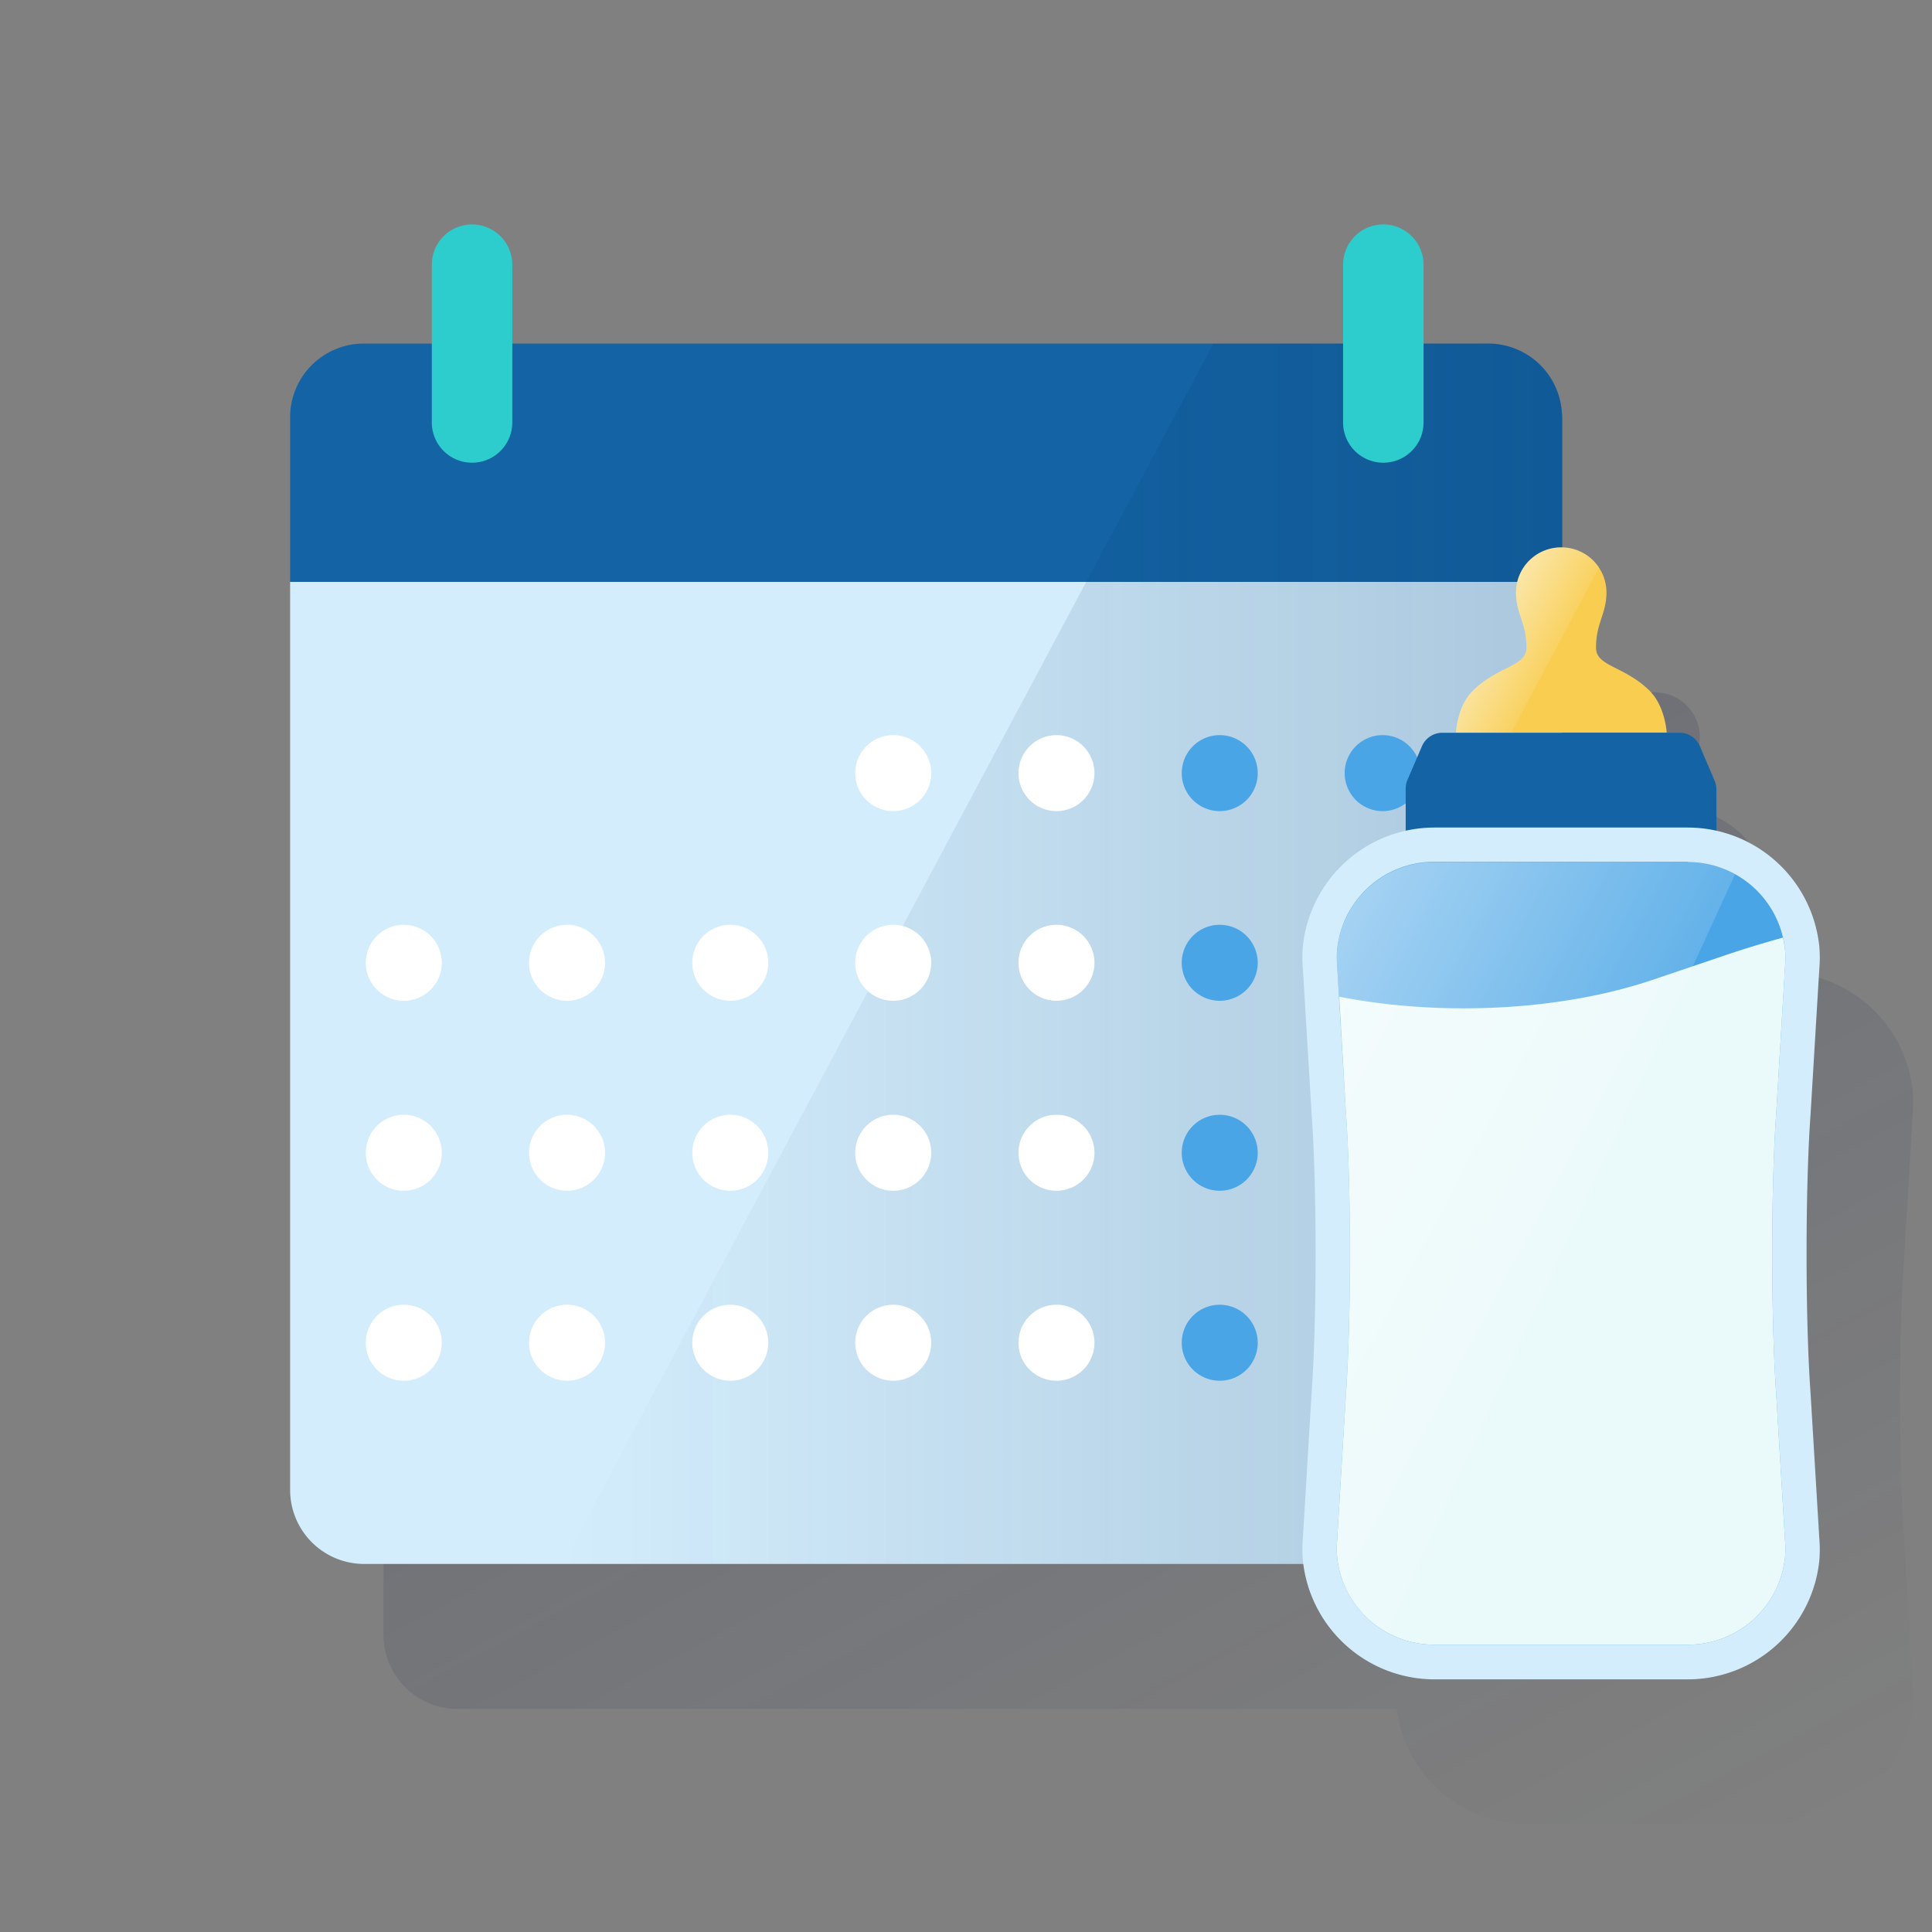 <svg xmlns="http://www.w3.org/2000/svg" xmlns:xlink="http://www.w3.org/1999/xlink" viewBox="0 0 600 600"><rect x="0" y="0" width="600" height="600" fill="#808080" stroke="none"/><defs><style>.cls-1{fill:none;}.cls-11,.cls-12,.cls-2{opacity:0.5;isolation:isolate;}.cls-2{fill:url(#Degradado_sin_nombre_379);}.cls-3{fill:#d4edfc;}.cls-4{fill:#1464a5;}.cls-5{fill:url(#Degradado_sin_nombre_113);}.cls-6{fill:#2dcccd;}.cls-7{fill:#fff;}.cls-8{fill:#49a5e6;}.cls-9{fill:#f8cd50;}.cls-10{fill:#eaf9fa;}.cls-11{fill:url(#Degradado_sin_nombre_51);}.cls-12{fill:url(#Degradado_sin_nombre_51-2);}</style><linearGradient id="Degradado_sin_nombre_379" x1="222.47" y1="170.74" x2="461.68" y2="620.63" gradientUnits="userSpaceOnUse"><stop offset="0" stop-color="#192647" stop-opacity="0.5"/><stop offset="1" stop-color="#192647" stop-opacity="0"/></linearGradient><linearGradient id="Degradado_sin_nombre_113" x1="485.1" y1="294.2" x2="174.7" y2="294.2" gradientTransform="translate(0 2)" gradientUnits="userSpaceOnUse"><stop offset="0" stop-color="#192647"/><stop offset="0" stop-color="#043263" stop-opacity="0.2"/><stop offset="1" stop-color="#043263" stop-opacity="0"/></linearGradient><linearGradient id="Degradado_sin_nombre_51" x1="463.03" y1="-10780.93" x2="481.46" y2="-10790.74" gradientTransform="matrix(1, 0, 0, -1, 0, -10586)" gradientUnits="userSpaceOnUse"><stop offset="0" stop-color="#fff"/><stop offset="1" stop-color="#fff" stop-opacity="0.2"/></linearGradient><linearGradient id="Degradado_sin_nombre_51-2" x1="389.5" y1="-10924.6" x2="491.45" y2="-10978.81" xlink:href="#Degradado_sin_nombre_51"/></defs><title>11</title><g id="Cuadrados_Blancos" data-name="Cuadrados Blancos"><rect class="cls-1" width="600" height="600"/></g><g id="Capa_110" data-name="Capa 110"><path class="cls-2" d="M591.29,477.24c-1.62-22.59-1.62-63.25,0-85.83L594,345.9a40.44,40.44,0,0,0,0-7,41.11,41.11,0,0,0-32-36l0-12.85a6.85,6.85,0,0,0-.54-2.64l-4.58-10.76a6.88,6.88,0,0,0-6.35-4.17h-4s-.39-8.21-5.26-13c-7.83-7.75-16.63-7.5-16.63-13.35,0-7.84,3.24-10.39,3.24-17.28a13.91,13.91,0,0,0-2.31-7.62h0a14.15,14.15,0,0,0-2.26-2.62l0,0a13.88,13.88,0,0,0-6-3.19h-.06a14.46,14.46,0,0,0-1.62-.3h-.09a14.92,14.92,0,0,0-1.65-.1h-.08a13.93,13.93,0,0,0-13.64,10.7H119.1v282a23,23,0,0,0,23,23H433.75a41.12,41.12,0,0,0,40.74,35.84h78.64A41.12,41.12,0,0,0,594,529.7a40.33,40.33,0,0,0,0-7Z"/><path class="cls-3" d="M485.1,180.7v282a23,23,0,0,1-23,23h-349a23,23,0,0,1-23-23v-282"/><path class="cls-4" d="M462.1,106.7h-349a22.88,22.88,0,0,0-23,22.7h0v51.3h395V129.4a22.88,22.88,0,0,0-23-22.7Z"/><path class="cls-5" d="M462.1,106.7H376.8l-202.1,379H462.1a22.92,22.92,0,0,0,23-22.9V129.6A23,23,0,0,0,462.1,106.7Z"/><path class="cls-6" d="M146.6,69.7h0a12.5,12.5,0,0,1,12.5,12.5v49a12.5,12.5,0,0,1-12.5,12.5h0a12.5,12.5,0,0,1-12.5-12.5v-49A12.5,12.5,0,0,1,146.6,69.7Z"/><path class="cls-6" d="M429.6,69.7h0a12.5,12.5,0,0,1,12.5,12.5v49a12.5,12.5,0,0,1-12.5,12.5h0a12.5,12.5,0,0,1-12.5-12.5v-49A12.5,12.5,0,0,1,429.6,69.7Z"/><path class="cls-7" d="M289.2,240.1a11.8,11.8,0,1,1-11.8-11.8,11.82,11.82,0,0,1,11.8,11.8Z"/><path class="cls-7" d="M339.9,240.1a11.8,11.8,0,1,1-11.8-11.8h0a11.82,11.82,0,0,1,11.8,11.8Z"/><path class="cls-8" d="M390.6,240.1a11.8,11.8,0,1,1-11.8-11.8,11.82,11.82,0,0,1,11.8,11.8Z"/><path class="cls-8" d="M441.2,240.1a11.8,11.8,0,1,1-11.8-11.8,11.82,11.82,0,0,1,11.8,11.8Z"/><path class="cls-7" d="M137.2,299a11.8,11.8,0,1,1-11.8-11.8A11.82,11.82,0,0,1,137.2,299Z"/><path class="cls-7" d="M187.9,299a11.8,11.8,0,1,1-11.8-11.8h0A11.82,11.82,0,0,1,187.9,299Z"/><path class="cls-7" d="M238.6,299a11.8,11.8,0,1,1-11.8-11.8A11.82,11.82,0,0,1,238.6,299Z"/><path class="cls-7" d="M289.2,299a11.8,11.8,0,1,1-11.8-11.8A11.82,11.82,0,0,1,289.2,299Z"/><path class="cls-7" d="M339.9,299a11.8,11.8,0,1,1-11.8-11.8h0A11.82,11.82,0,0,1,339.9,299Z"/><path class="cls-8" d="M390.6,299a11.8,11.8,0,1,1-11.8-11.8A11.82,11.82,0,0,1,390.6,299Z"/><path class="cls-8" d="M441.2,299a11.8,11.8,0,1,1-11.8-11.8A11.82,11.82,0,0,1,441.2,299Z"/><path class="cls-7" d="M137.2,358a11.8,11.8,0,1,1-11.8-11.8A11.82,11.82,0,0,1,137.2,358Z"/><path class="cls-7" d="M187.9,358a11.8,11.8,0,1,1-11.8-11.8h0A11.82,11.82,0,0,1,187.9,358Z"/><path class="cls-7" d="M238.6,358a11.8,11.8,0,1,1-11.8-11.8A11.82,11.82,0,0,1,238.6,358Z"/><path class="cls-7" d="M289.2,358a11.8,11.8,0,1,1-11.8-11.8A11.82,11.82,0,0,1,289.2,358Z"/><path class="cls-7" d="M339.9,358a11.8,11.8,0,1,1-11.8-11.8h0A11.82,11.82,0,0,1,339.9,358Z"/><path class="cls-8" d="M390.6,358a11.8,11.8,0,1,1-11.8-11.8A11.82,11.82,0,0,1,390.6,358Z"/><path class="cls-8" d="M441.2,358a11.8,11.8,0,1,1-11.8-11.8A11.82,11.82,0,0,1,441.2,358Z"/><path class="cls-7" d="M137.2,417a11.8,11.8,0,1,1-11.8-11.8A11.82,11.82,0,0,1,137.2,417Z"/><path class="cls-7" d="M187.9,417a11.8,11.8,0,1,1-11.8-11.8h0A11.82,11.82,0,0,1,187.9,417Z"/><path class="cls-7" d="M238.6,417a11.8,11.8,0,1,1-11.8-11.8A11.82,11.82,0,0,1,238.6,417Z"/><path class="cls-7" d="M289.2,417a11.8,11.8,0,1,1-11.8-11.8A11.82,11.82,0,0,1,289.2,417Z"/><path class="cls-7" d="M339.9,417a11.8,11.8,0,1,1-11.8-11.8h0A11.82,11.82,0,0,1,339.9,417Z"/><path class="cls-8" d="M390.6,417a11.8,11.8,0,1,1-11.8-11.8A11.82,11.82,0,0,1,390.6,417Z"/><path class="cls-4" d="M533.07,259.37H436.55v-14.5a6.67,6.67,0,0,1,.56-2.68l4.51-10.5a6.92,6.92,0,0,1,6.34-4.13h73.61a6.88,6.88,0,0,1,6.35,4.17l4.58,10.76a6.85,6.85,0,0,1,.54,2.64Z"/><path class="cls-9" d="M512.29,214.52c-7.83-7.75-16.63-7.5-16.63-13.35,0-7.84,3.24-10.39,3.24-17.28a14,14,0,0,0-14-13.89h-.08a14,14,0,0,0-14,13.88h0c0,6.9,3.24,9.44,3.24,17.28,0,5.86-8.81,5.64-16.63,13.35-4.88,4.82-5.24,13-5.24,13h65.42S517.16,219.34,512.29,214.52Z"/><path class="cls-3" d="M524.13,521.54H445.49a41.12,41.12,0,0,1-40.87-36.92,40.33,40.33,0,0,1,0-6.95l2.74-45.51c1.62-22.59,1.62-63.24,0-85.83l-2.74-45.48a40.33,40.33,0,0,1,0-7A41.12,41.12,0,0,1,445.52,257h78.64A41.12,41.12,0,0,1,565,293.94a40.44,40.44,0,0,1,0,7l-2.74,45.51c-1.62,22.58-1.62,63.24,0,85.83L565,477.75a40.33,40.33,0,0,1,0,6.95A41.12,41.12,0,0,1,524.13,521.54Z"/><path class="cls-8" d="M524.13,267.72A30.28,30.28,0,0,1,554.36,295a29.07,29.07,0,0,1,0,5.11l-2.74,45.51c-1.65,23.05-1.65,64.29,0,87.34l2.74,45.5a29,29,0,0,1,0,5.1,30.28,30.28,0,0,1-30.23,27.22H445.49a30.3,30.3,0,0,1-30.24-27.28,31,31,0,0,1,0-5.1L418,432.88c1.65-23.05,1.65-64.29,0-87.34L415.25,300a31.14,31.14,0,0,1,0-5.11,30.29,30.29,0,0,1,30.24-27.26h78.64"/><path class="cls-10" d="M445.49,510.77h78.64a30.28,30.28,0,0,0,30.23-27.22,29,29,0,0,0,0-5.1L551.62,433c-1.65-23.05-1.65-64.29,0-87.34l2.74-45.51a29.07,29.07,0,0,0,0-5.11,29.82,29.82,0,0,0-.67-3.85q-9.21,2.53-18,5.51l-22,7.45c-28.74,9.81-65.94,11.58-97.76,5.4L418,345.55c1.65,23.05,1.65,64.29,0,87.34l-2.74,45.51a29.07,29.07,0,0,0,0,5.11A30.28,30.28,0,0,0,445.49,510.77Z"/><path class="cls-11" d="M484.8,170h0a14,14,0,0,0-14,13.88h0c0,6.9,3.24,9.44,3.24,17.28,0,5.86-8.81,5.64-16.65,13.35-4.87,4.82-5.24,13-5.24,13h17.21l27.27-51.28A14.08,14.08,0,0,0,484.8,170Z"/><path class="cls-12" d="M524.13,267.72H445.49A30.28,30.28,0,0,0,415.25,295a31,31,0,0,0,0,5.1L418,345.6c1.65,23,1.65,64.29,0,87.34l-2.75,45.51a31,31,0,0,0,0,5.1A30.22,30.22,0,0,0,430.74,507L538.83,271.52A30.37,30.37,0,0,0,524.13,267.72Z"/></g></svg>